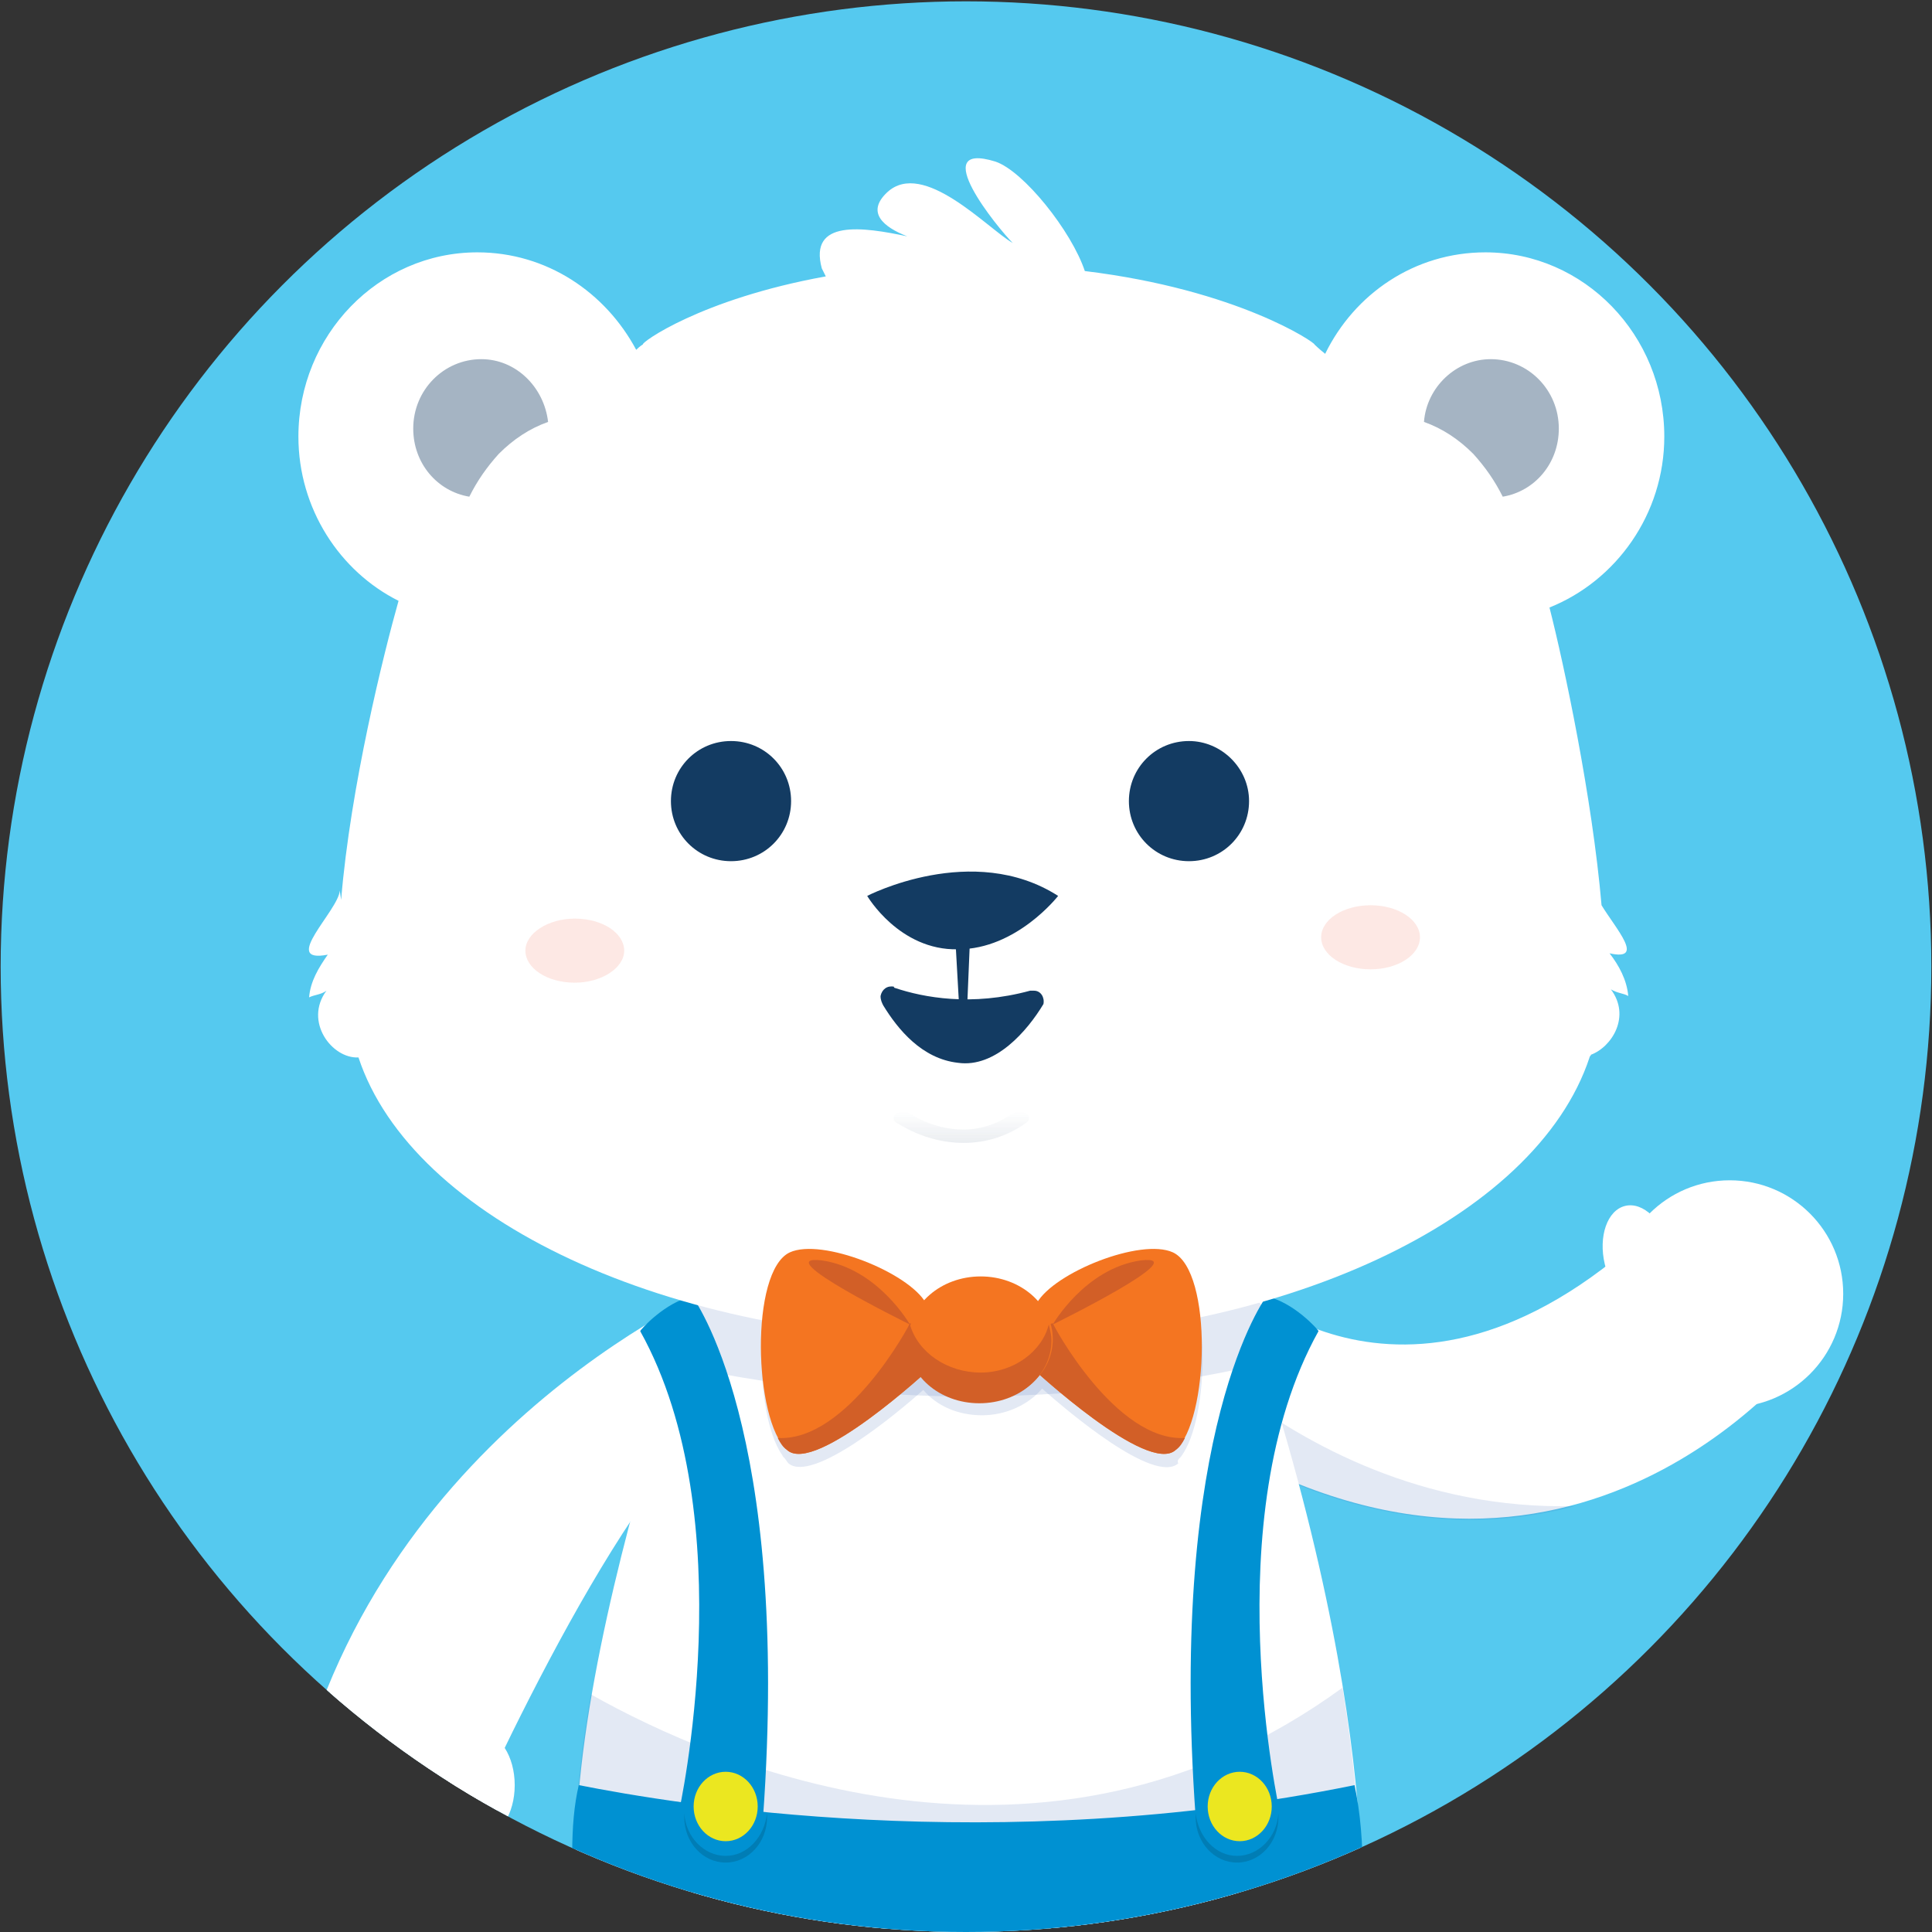 <?xml version="1.0" encoding="utf-8"?>
<!-- Generator: Adobe Illustrator 16.0.0, SVG Export Plug-In . SVG Version: 6.00 Build 0)  -->
<!DOCTYPE svg PUBLIC "-//W3C//DTD SVG 1.1//EN" "http://www.w3.org/Graphics/SVG/1.1/DTD/svg11.dtd">
<svg version="1.1" id="Layer_1" xmlns="http://www.w3.org/2000/svg" xmlns:xlink="http://www.w3.org/1999/xlink" x="0px" y="0px"
	 width="612px" height="612px" viewBox="0 0 612 612" enable-background="new 0 0 612 612" xml:space="preserve">
<rect x="0" y="0" width="612" height="612" fill="#333333" stroke="none"/>
<g>
	<circle fill="#55C9EF" cx="306" cy="306.211" r="305.789"/>
	<g>
		<g>
			<g>
				<defs>
					<circle id="SVGID_1_" cx="306" cy="306.211" r="305.789"/>
				</defs>
				<clipPath id="SVGID_2_">
					<use xlink:href="#SVGID_1_"  overflow="visible"/>
				</clipPath>
				<g clip-path="url(#SVGID_2_)">
					<path fill="#FFFFFF" d="M577.53,397.99c-2.114-0.424-3.808-1.691-5.498-2.961c-6.769-5.922-16.495-8.459-24.954-9.306
						c-2.96,0-5.075-1.27-6.768-2.537c-1.69,0.423-3.384,0.847-5.074,0.847c-2.115,0-4.229-0.424-5.923-1.271
						c-79.936,81.205-137.879,22.84-137.879,22.84l2.114,56.25c112.926,59.214,181.866-37.219,181.866-37.219
						C579.223,415.754,579.223,406.449,577.53,397.99z"/>
					<path opacity="0.14" fill="#3560AD" enable-background="new    " d="M393.55,462.277
						c41.448,21.569,76.977,22.416,105.313,14.803c-48.64,1.27-85.858-20.301-106.159-35.527L393.55,462.277z"/>
					<path fill="#FFFFFF" d="M182.501,599.734c0,0,11.842,76.129,25.799,104.891c0,0,47.792,5.074,60.481,0
						c12.688-5.076,7.613-105.736,17.764-105.736C297.119,598.889,182.501,599.734,182.501,599.734z"/>
					<path fill="#FFFFFF" d="M431.615,599.734c0,0-11.843,76.129-25.8,104.891c0,0-47.793,5.074-60.481,0
						c-12.688-5.076-7.612-105.736-17.764-105.736C317.42,598.889,431.615,599.734,431.615,599.734z"/>
					<path fill="#FFFFFF" d="M230.293,406.025c0,0-108.697,44.409-136.611,159.873c0,0,5.075,19.879,26.223,28.76
						c0-1.269-0.423-2.113-0.423-3.383c-0.423-7.189,6.344-13.111,13.111-13.111c3.384,0,5.921,1.27,8.036,2.961
						c1.692,1.268,3.383,2.537,4.229,4.652c16.495-36.798,63.864-137.035,96.008-145.07L230.293,406.025z"/>
					<path fill="#FFFFFF" d="M231.139,383.609c0,0-63.019,163.256-45.678,232.618c0,0,68.094,32.146,126.46,32.146
						c52.868,0,118.847-32.146,118.847-32.146s9.729-80.358-46.522-230.504L231.139,383.609z"/>
					<path opacity="0.14" fill="#3560AD" enable-background="new    " d="M425.271,534.602
						c-95.161,69.361-198.36,24.529-238.117,2.113c-4.652,27.068-6.767,52.445-3.384,72.324
						c71.055,1.27,186.096,3.807,246.576,4.651C431.191,606.078,432.461,579.434,425.271,534.602z"/>
					<path opacity="0.14" fill="#3560AD" enable-background="new    " d="M212.107,431.826
						c29.606,6.766,62.596,10.572,97.277,10.572c35.95-0.423,69.786-4.652,99.393-12.688c-5.075-10.996-10.996-19.879-17.341-25.801
						l-167.909-1.691C223.526,402.219,218.874,413.639,212.107,431.826z"/>
					<ellipse fill="#FFFFFF" cx="152.472" cy="565.476" rx="10.574" ry="16.495"/>
					
						<ellipse transform="matrix(0.973 -0.231 0.231 0.973 -77.902 130.488)" fill="#FFFFFF" cx="518.586" cy="398.096" rx="10.574" ry="16.497"/>
					<path fill="#0091D2" d="M183.347,565.475c-5.921,24.531,2.115,68.941,7.613,99.816c40.603,7.188,76.976,2.537,90.933,0
						c0.423-6.346,2.96-19.033,6.344-18.609c8.036,0.847,15.649,1.691,23.685,1.691c5.075,0,9.729-0.424,14.803-0.846
						c2.961-0.425,4.652,11.842,5.075,18.186c34.683,5.498,71.055,2.961,90.087,0.424c3.384-17.764,14.805-65.133,7.19-100.66
						C315.306,588.738,213.376,571.396,183.347,565.475z"/>
					<path fill="#0091D2" d="M219.297,410.678c0,0,31.298,41.449,22.416,164.949l-26.646-1.693c0,0,20.724-93.047-12.265-152.26
						C202.802,421.252,210.838,412.369,219.297,410.678z"/>
					<path fill="#0091D2" d="M401.163,410.678c0,0-31.298,41.449-22.416,164.949l26.646-1.693c0,0-20.725-93.047,12.266-152.26
						C417.657,421.252,409.622,412.369,401.163,410.678z"/>
					<path fill="#007DB5" d="M229.871,587.891c-6.767,0-12.688-5.92-13.111-13.533c0,0.425,0,0.847,0,1.271
						c0,8.035,5.921,14.379,13.111,14.379s13.111-6.344,13.111-14.379c0-0.424,0-0.846,0-1.271
						C242.136,581.971,236.638,587.891,229.871,587.891z"/>
					<path fill="#007DB5" d="M391.858,587.891c6.767,0,12.688-5.92,13.11-13.533c0,0.425,0,0.847,0,1.271
						c0,8.035-5.922,14.379-13.11,14.379c-7.19,0-13.111-6.344-13.111-14.379c0-0.424,0-0.846,0-1.271
						C379.593,581.971,385.091,587.891,391.858,587.891z"/>
					<ellipse fill="#EBE720" cx="229.871" cy="572.242" rx="10.15" ry="10.996"/>
					<ellipse fill="#EBE720" cx="392.704" cy="572.242" rx="10.149" ry="10.996"/>
					
						<linearGradient id="SVGID_3_" gradientUnits="userSpaceOnUse" x1="94.456" y1="-5.372" x2="89.846" y2="-16.239" gradientTransform="matrix(4.061 1.182 -1.182 4.061 1.824 247.127)">
						<stop  offset="0" style="stop-color:#FFFFFF"/>
						<stop  offset="1" style="stop-color:#FFFFFF;stop-opacity:0"/>
					</linearGradient>
					<path fill="url(#SVGID_3_)" d="M401.163,284.218c0-2.114-0.423-4.229-1.271-5.921c-1.69,7.189-7.611,12.266-15.226,12.266
						c-6.767,0-12.266-3.807-14.38-9.728c-0.423,1.269-0.423,2.114-0.423,3.383c0,8.458,7.188,15.649,15.647,15.649
						S401.163,293.1,401.163,284.218z"/>
					<path opacity="0.14" fill="#3560AD" enable-background="new    " d="M374.095,461.432c9.306-12.266,9.729-54.981-2.538-60.903
						c-9.728-4.652-36.796,5.922-42.717,15.647c-4.229-4.651-10.574-8.035-18.187-8.035c-7.19,0-13.535,2.961-17.764,7.189
						c-6.767-9.305-32.567-19.455-42.294-14.803c-11.419,5.498-11.842,44.407-3.807,58.789l0,0l0,0
						c0.423,0.846,0.846,1.27,1.269,2.114c0,0,0,0,0.423,0.422c0.423,0.425,0.846,1.271,1.269,1.693
						c7.613,6.344,34.258-15.65,42.717-23.264c4.229,5.075,10.997,8.037,18.61,8.037c7.611,0,14.803-3.386,19.032-8.459
						c8.035,7.188,35.526,30.45,43.141,23.686C372.825,462.699,373.249,462.277,374.095,461.432
						C373.672,461.432,374.095,461.432,374.095,461.432z"/>
					<circle fill="#FFFFFF" cx="547.925" cy="409.833" r="35.95"/>
					<circle fill="#FFFFFF" cx="124.98" cy="563.361" r="33.836"/>
					<g>
						<g>
							<path fill="#FFFFFF" d="M507.321,286.755c-2.96-34.258-11.843-76.13-16.494-94.316c21.146-8.459,36.373-29.606,36.373-54.137
								c0-32.144-25.377-58.366-56.675-58.366c-22.416,0-41.448,13.111-50.753,32.144c-2.115-1.692-3.385-2.96-3.385-2.96
								c0.424-0.423-24.106-17.341-72.746-23.262c-4.229-12.688-19.454-31.721-28.337-34.681
								c-21.994-6.767,0.847,21.147,5.498,25.799c-8.036-4.652-28.337-26.646-39.757-16.072c-6.767,6.344-1.269,10.997,6.344,13.957
								c-13.958-2.96-31.298-5.498-27.069,10.151c0.423,0.846,0.846,1.692,1.269,2.538c-39.757,7.19-58.789,21.147-57.943,21.57
								c0,0-0.846,0.423-2.115,1.691c-9.728-18.187-28.337-30.875-50.33-30.875c-31.298,0-56.675,26.222-56.675,58.366
								c0,22.839,13.111,42.717,31.721,52.022c-4.652,16.495-15.226,58.79-18.187,94.739l-0.423-2.959
								c-0.423,6.344-19.032,23.262-3.807,20.301c-2.96,4.229-5.498,8.459-5.921,13.533c1.691-0.846,3.806-0.846,5.498-2.113
								c-7.19,9.728,1.692,21.57,10.151,21.146c16.917,51.176,97.7,89.664,194.977,89.664s178.06-38.488,194.978-89.664
								c0-0.422,0.423-0.422,0.423-0.846c6.768-2.537,12.688-12.266,6.345-20.725c2.115,1.27,4.229,1.27,5.498,2.114
								c-0.423-5.075-2.96-9.728-5.921-13.534C521.279,304.52,511.975,294.369,507.321,286.755z"/>
							<path opacity="0.38" fill="#133B62" enable-background="new    " d="M157.97,143.8c4.652-4.652,9.728-8.036,15.649-10.15
								c-1.269-10.997-10.151-19.878-21.147-19.878c-11.842,0-21.57,9.728-21.57,21.993c0,10.997,7.613,19.878,17.764,21.57
								C151.203,152.259,154.164,148.03,157.97,143.8z"/>
							<path opacity="0.38" fill="#133B62" enable-background="new    " d="M466.719,143.8c-4.651-4.652-9.728-8.036-15.647-10.15
								c0.846-10.997,10.149-19.878,21.146-19.878c11.842,0,21.57,9.728,21.57,21.993c0,10.997-7.613,19.878-17.764,21.57
								C473.486,152.259,470.525,148.03,466.719,143.8z"/>
						</g>
						<path fill="#133B62" d="M274.703,283.795c0,0,33.413-17.341,60.48,0c0,0-13.11,16.917-31.721,16.917
							C284.853,301.135,274.703,283.795,274.703,283.795z"/>
						<path fill="#133B62" d="M250.595,253.766c0,10.574-8.459,19.033-19.032,19.033c-10.574,0-19.033-8.459-19.033-19.033
							c0-10.572,8.459-19.031,19.033-19.031C242.136,234.732,250.595,243.191,250.595,253.766z"/>
						<path fill="#133B62" d="M395.665,253.766c0,10.574-8.459,19.033-19.033,19.033c-10.573,0-19.032-8.459-19.032-19.033
							c0-10.572,8.459-19.031,19.032-19.031C386.783,234.732,395.665,243.191,395.665,253.766z"/>
						<polygon fill="#133B62" points="306,327.781 304.309,327.357 302.617,297.329 307.27,297.329 						"/>
						<path fill="#133B62" d="M330.531,318.053C330.531,318.053,330.531,317.631,330.531,318.053
							c0.423-2.115-0.847-4.229-2.961-4.229c-0.423,0-0.847,0-1.27,0l0,0l0,0l0,0c-18.608,5.074-33.835,2.113-42.717-0.846
							c0,0-0.423,0-0.423-0.425c-2.115-0.422-3.807,0.847-4.229,2.962c0,1.27,0.423,2.114,0.846,2.961
							c4.652,7.612,12.266,16.917,23.685,18.186C315.306,338.355,325.456,326.512,330.531,318.053L330.531,318.053z"/>
						<ellipse opacity="0.3" fill="#F9B3A4" enable-background="new    " cx="434.152" cy="296.906" rx="15.648" ry="10.151"/>
						<path opacity="0.3" fill="#F9B3A4" enable-background="new    " d="M197.727,301.135c0-5.498-6.767-10.15-15.649-10.15
							c-8.458,0-15.649,4.652-15.649,10.15s6.767,10.15,15.649,10.15C190.537,311.285,197.727,306.633,197.727,301.135z"/>
						<g opacity="0.8">
							
								<linearGradient id="SVGID_4_" gradientUnits="userSpaceOnUse" x1="68.745" y1="25.94" x2="68.745" y2="4.829" gradientTransform="matrix(4.229 0 0 4.229 13.772 331.678)">
								<stop  offset="0" style="stop-color:#133B62"/>
								<stop  offset="1" style="stop-color:#133B62;stop-opacity:0"/>
							</linearGradient>
							<path fill="url(#SVGID_4_)" d="M305.154,362.039L305.154,362.039c-12.265,0-20.724-6.344-21.147-6.344
								c-1.269-0.847-1.269-2.115,0-2.961c1.269-0.847,2.96-0.847,4.229,0c0,0,7.19,5.075,16.917,5.075l0,0
								c5.499,0,10.573-1.69,15.648-5.075c1.27-0.847,2.96-0.847,4.229,0c1.269,0.846,1.269,2.114,0,2.961
								C319.111,359.924,312.345,362.039,305.154,362.039z"/>
						</g>
					</g>
					<g>
						<path fill="#F47521" d="M293.312,412.793c-5.498-9.729-32.99-20.725-43.14-16.072c-12.688,5.922-11.419,53.291-0.846,62.597
							c8.882,8.036,45.255-25.8,45.255-25.8S296.273,417.021,293.312,412.793z"/>
						<path fill="#D25F27" d="M246.365,455.51c0.846,1.691,1.692,2.961,2.961,3.808c8.882,8.036,45.255-25.8,45.255-25.8
							s0.423-5.498,0.423-10.998c-2.115-1.268-4.229-2.536-6.767-3.383C288.237,419.561,268.358,456.779,246.365,455.51z"/>
						<path fill="#D25F27" d="M288.237,419.561c0,0-10.151-17.764-27.915-20.303C242.559,397.145,288.237,419.561,288.237,419.561z"
							/>
						<path fill="#F47521" d="M328.416,412.793c5.499-9.729,32.99-20.725,43.141-16.072c12.688,5.922,11.42,53.291,0.847,62.597
							c-8.883,8.036-45.255-25.8-45.255-25.8S325.879,417.021,328.416,412.793z"/>
						<path fill="#D25F27" d="M375.363,455.51c-0.847,1.691-1.691,2.961-2.961,3.808c-8.883,8.036-45.255-25.8-45.255-25.8
							s-0.424-5.498-0.424-10.998c2.115-1.268,4.229-2.536,6.769-3.383C333.492,419.561,353.37,456.779,375.363,455.51z"/>
						<path fill="#D25F27" d="M333.492,419.561c0,0,10.149-17.764,27.914-20.303C379.17,397.145,333.492,419.561,333.492,419.561z"
							/>
						<ellipse fill="#F47521" cx="310.653" cy="424.212" rx="22.839" ry="19.878"/>
						<path fill="#D25F27" d="M310.653,434.785c-10.574,0-19.879-6.344-22.417-15.226c-0.423,1.691-0.846,3.384-0.846,5.074
							c0,10.996,10.15,19.879,22.837,19.879c12.688,0,22.841-8.883,22.841-19.879c0-1.69-0.425-3.383-0.848-5.074
							C330.108,428.02,321.227,434.785,310.653,434.785z"/>
					</g>
				</g>
			</g>
		</g>
	</g>
</g>
</svg>

